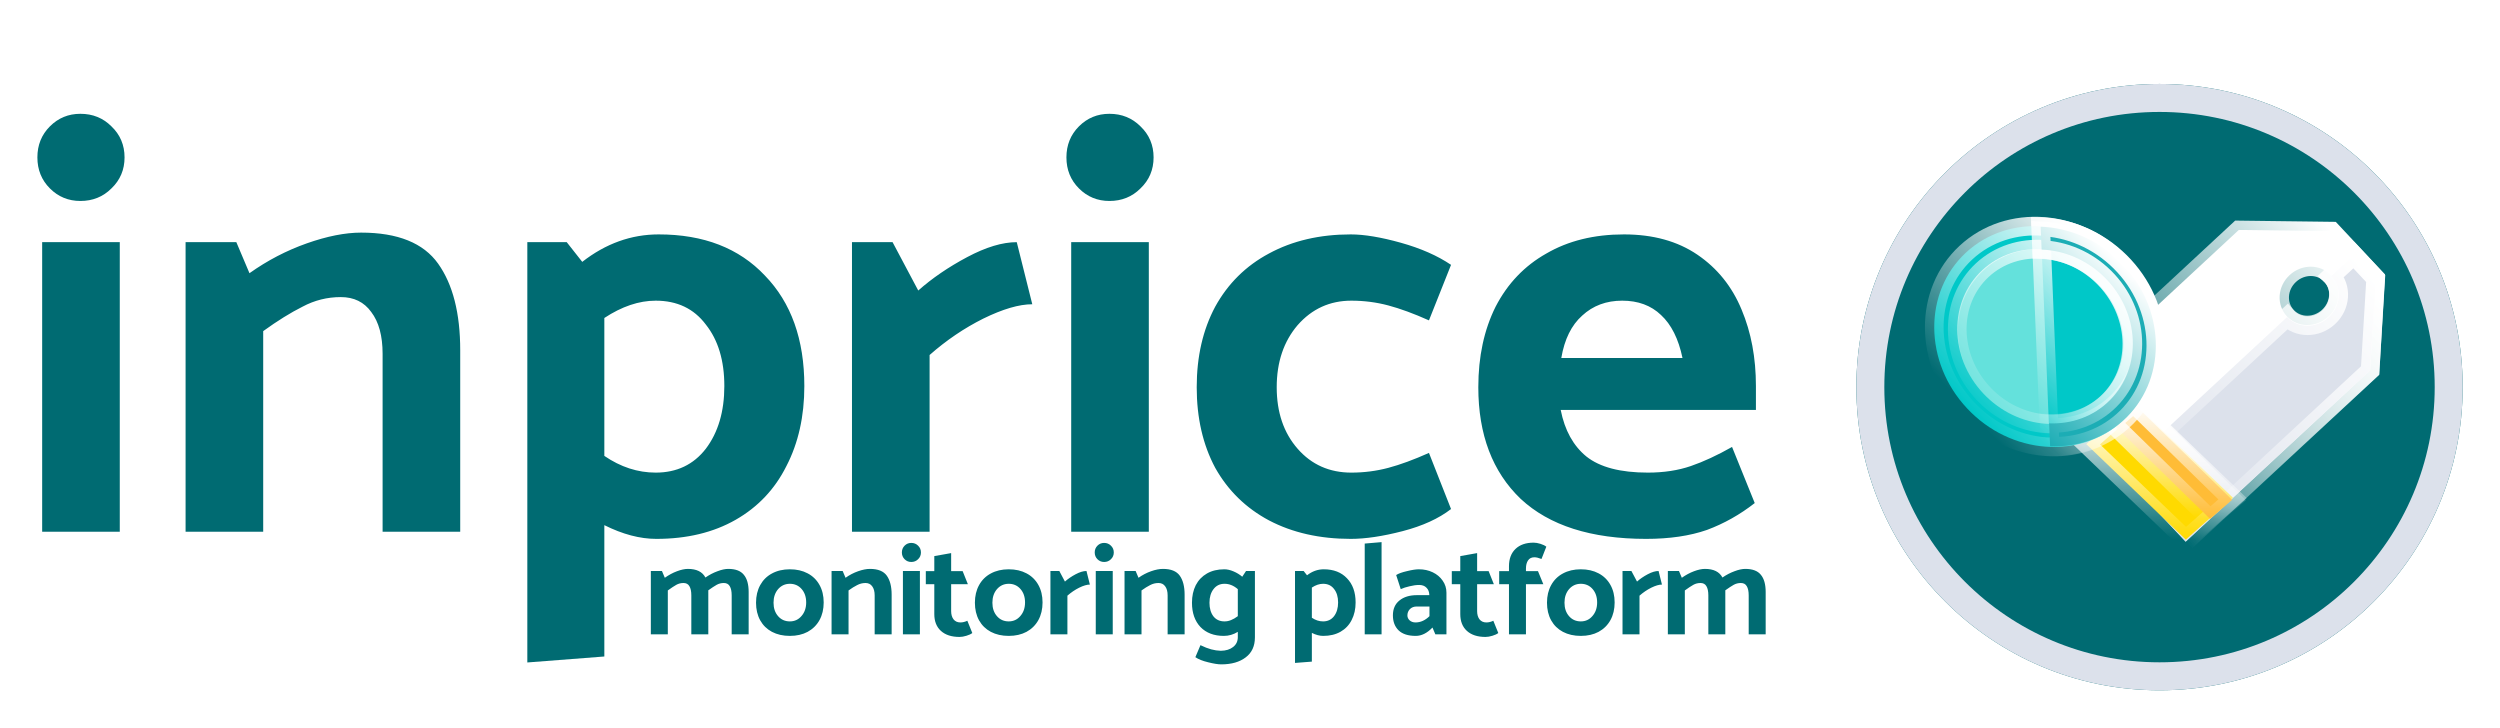 <svg width="268" height="78" viewBox="0 0 268 78" fill="none" xmlns="http://www.w3.org/2000/svg">
<g filter="url(#filter0_d)">
<circle cx="231.5" cy="37.5" r="32.5" fill="#006B72"/>
<circle cx="231.5" cy="37.5" r="31" stroke="#DCE1EB" stroke-width="3"/>
</g>
<path d="M254.65 29.789L249.956 24.778L239.998 24.652L220.223 43.007L234.307 58.039L254.081 39.684L254.65 29.789ZM245.16 33.913C244.01 32.685 244.138 30.706 245.446 29.492C246.754 28.278 248.747 28.289 249.897 29.517C251.047 30.744 250.919 32.724 249.611 33.938C248.303 35.152 246.31 35.141 245.16 33.913Z" fill="white" stroke="url(#paint0_linear)" stroke-width="2"/>
<path d="M254.075 39.725L254.674 29.861L252.326 27.355L249.919 29.588C249.925 29.594 249.93 29.599 249.935 29.604C251.078 30.825 250.945 32.797 249.636 34.012C248.328 35.226 246.342 35.221 245.198 34.001C245.193 33.996 245.188 33.99 245.183 33.984L227.288 50.594L234.3 58.079L254.075 39.725Z" fill="#DCE1EB" stroke="url(#paint1_linear)" stroke-width="2"/>
<path d="M223.648 47.611L228.704 43.129L239.373 53.362L234.317 57.844L223.648 47.611Z" fill="#FFDA00" stroke="url(#paint2_linear)" stroke-width="2"/>
<path d="M226.353 45.299L228.712 43.248L239.284 53.581L236.924 55.634L226.353 45.299Z" fill="#FFBC36" stroke="url(#paint3_linear)" stroke-width="2"/>
<path d="M226.991 44.304C222.885 48.115 216.19 47.611 212.036 43.177C207.882 38.744 207.844 32.06 211.95 28.249C216.056 24.438 222.752 24.942 226.905 29.376C231.059 33.809 231.097 40.493 226.991 44.304Z" fill="#64E1DC" stroke="url(#paint4_linear)" stroke-width="2"/>
<path d="M227.028 43.044C230.997 39.09 230.723 32.412 226.416 28.128C224.261 25.984 221.504 24.846 218.789 24.739L219.655 45.833C222.369 45.943 225.042 45.022 227.028 43.044Z" fill="#00C8C8" stroke="url(#paint5_linear)" stroke-width="2"/>
<path d="M210.876 43.782C206.228 38.821 206.17 31.329 210.746 27.082C215.323 22.834 222.827 23.415 227.475 28.376C232.123 33.337 232.182 40.829 227.605 45.076C223.029 49.324 215.525 48.743 210.876 43.782ZM225.746 29.981C222.066 26.053 216.125 25.594 212.503 28.957C208.88 32.319 208.926 38.249 212.606 42.177C216.285 46.104 222.226 46.564 225.849 43.202C229.471 39.839 229.425 33.908 225.746 29.981Z" fill="#00C8C8" stroke="url(#paint6_linear)" stroke-width="2"/>
<path d="M225.609 29.732C229.417 33.504 229.671 39.416 226.177 42.911C224.428 44.661 222.066 45.478 219.666 45.385L219.771 47.837C222.803 47.954 225.786 46.922 227.995 44.712C232.409 40.297 232.087 32.828 227.277 28.063C224.87 25.679 221.788 24.417 218.757 24.304L218.862 26.756C221.263 26.845 223.703 27.844 225.609 29.732Z" fill="#1CADB5" stroke="url(#paint7_linear)" stroke-width="2"/>
<g filter="url(#filter1_d)">
<path d="M8.616 17.544C9.939 17.544 11.048 17.096 11.944 16.2C12.883 15.304 13.352 14.195 13.352 12.872C13.352 11.549 12.883 10.44 11.944 9.544C11.048 8.648 9.939 8.2 8.616 8.2C7.336 8.2 6.248 8.648 5.352 9.544C4.456 10.44 4.008 11.549 4.008 12.872C4.008 14.195 4.456 15.304 5.352 16.2C6.248 17.096 7.336 17.544 8.616 17.544ZM12.84 53V21.96H4.52V53H12.84ZM28.215 31.496C29.751 30.387 31.159 29.512 32.439 28.872C33.719 28.189 35.084 27.848 36.535 27.848C37.943 27.848 39.031 28.381 39.799 29.448C40.61 30.515 41.015 32.008 41.015 33.928V53H49.335V33.544C49.335 29.576 48.546 26.483 46.967 24.264C45.388 22.045 42.636 20.936 38.711 20.936C37.004 20.936 35.063 21.32 32.887 22.088C30.711 22.856 28.663 23.923 26.743 25.288L25.335 21.96H19.895V53H28.215V31.496ZM70.609 21.128C75.43 21.128 79.228 22.6 82.001 25.544C84.817 28.445 86.225 32.392 86.225 37.384C86.225 40.627 85.585 43.485 84.305 45.96C83.068 48.435 81.254 50.355 78.865 51.72C76.476 53.085 73.638 53.768 70.353 53.768C68.604 53.768 66.748 53.277 64.785 52.296V66.376L56.529 67.016V21.96H60.753L62.417 24.072C64.934 22.109 67.665 21.128 70.609 21.128ZM70.289 46.664C72.55 46.664 74.342 45.811 75.665 44.104C76.988 42.355 77.649 40.115 77.649 37.384C77.649 34.653 76.988 32.456 75.665 30.792C74.385 29.085 72.593 28.232 70.289 28.232C68.497 28.232 66.662 28.851 64.785 30.088V44.872C66.534 46.067 68.369 46.664 70.289 46.664ZM99.653 34.056C101.445 32.477 103.365 31.176 105.413 30.152C107.503 29.128 109.253 28.616 110.661 28.616L108.997 21.96C107.461 21.96 105.69 22.493 103.685 23.56C101.679 24.627 99.93 25.821 98.436 27.144L95.684 21.96H91.332V53H99.653V34.056ZM118.929 17.544C120.251 17.544 121.361 17.096 122.257 16.2C123.195 15.304 123.665 14.195 123.665 12.872C123.665 11.549 123.195 10.44 122.257 9.544C121.361 8.648 120.251 8.2 118.929 8.2C117.649 8.2 116.561 8.648 115.665 9.544C114.769 10.44 114.321 11.549 114.321 12.872C114.321 14.195 114.769 15.304 115.665 16.2C116.561 17.096 117.649 17.544 118.929 17.544ZM123.153 53V21.96H114.833V53H123.153ZM155.552 24.392C154.101 23.411 152.309 22.621 150.176 22.024C148.042 21.427 146.25 21.128 144.8 21.128C141.472 21.128 138.549 21.811 136.032 23.176C133.557 24.499 131.637 26.397 130.272 28.872C128.949 31.347 128.288 34.227 128.288 37.512C128.288 40.797 128.949 43.677 130.272 46.152C131.637 48.584 133.557 50.461 136.032 51.784C138.549 53.107 141.472 53.768 144.8 53.768C146.378 53.768 148.234 53.491 150.368 52.936C152.501 52.381 154.229 51.592 155.552 50.568L153.184 44.552C151.562 45.277 150.112 45.811 148.832 46.152C147.552 46.493 146.229 46.664 144.864 46.664C142.517 46.664 140.597 45.811 139.104 44.104C137.61 42.397 136.864 40.2 136.864 37.512C136.864 34.824 137.61 32.605 139.104 30.856C140.64 29.107 142.56 28.232 144.864 28.232C146.229 28.232 147.552 28.403 148.832 28.744C150.112 29.085 151.562 29.619 153.184 30.344L155.552 24.392ZM188.235 37.384C188.235 34.355 187.723 31.624 186.699 29.192C185.675 26.717 184.096 24.755 181.963 23.304C179.83 21.853 177.206 21.128 174.091 21.128C170.891 21.128 168.118 21.811 165.771 23.176C163.424 24.499 161.611 26.397 160.331 28.872C159.094 31.347 158.475 34.227 158.475 37.512C158.475 42.589 159.99 46.579 163.019 49.48C166.091 52.339 170.571 53.768 176.459 53.768C178.976 53.768 181.152 53.448 182.987 52.808C184.822 52.125 186.528 51.165 188.107 49.928L185.675 43.912C184.096 44.808 182.624 45.491 181.259 45.96C179.894 46.429 178.358 46.664 176.651 46.664C173.707 46.664 171.51 46.088 170.059 44.936C168.651 43.784 167.734 42.12 167.307 39.944H188.235V37.384ZM167.371 34.376C167.712 32.371 168.459 30.856 169.611 29.832C170.763 28.765 172.192 28.232 173.899 28.232C175.606 28.232 176.992 28.744 178.059 29.768C179.168 30.792 179.936 32.328 180.363 34.376H167.371Z" fill="#006B72"/>
</g>
<path d="M78.072 60.986C78.847 60.986 79.402 61.196 79.738 61.616C80.083 62.027 80.256 62.643 80.256 63.464V68H78.436V63.828C78.436 63.389 78.366 63.058 78.226 62.834C78.095 62.61 77.885 62.498 77.596 62.498C77.316 62.498 77.059 62.563 76.826 62.694C76.593 62.825 76.294 63.021 75.93 63.282V63.464V68H74.11V63.828C74.11 63.389 74.04 63.058 73.9 62.834C73.769 62.61 73.559 62.498 73.27 62.498C72.99 62.498 72.733 62.563 72.5 62.694C72.267 62.825 71.963 63.025 71.59 63.296V68H69.77V61.21H70.96L71.268 61.938C71.688 61.639 72.122 61.406 72.57 61.238C73.018 61.07 73.41 60.986 73.746 60.986C74.67 60.986 75.295 61.294 75.622 61.91C76.042 61.621 76.471 61.397 76.91 61.238C77.349 61.07 77.736 60.986 78.072 60.986ZM88.299 64.584C88.299 65.303 88.149 65.933 87.851 66.474C87.552 67.015 87.127 67.435 86.577 67.734C86.035 68.023 85.401 68.168 84.673 68.168C83.945 68.168 83.305 68.023 82.755 67.734C82.213 67.445 81.793 67.034 81.495 66.502C81.196 65.961 81.047 65.331 81.047 64.612C81.047 63.893 81.196 63.263 81.495 62.722C81.793 62.181 82.213 61.765 82.755 61.476C83.305 61.177 83.945 61.028 84.673 61.028C85.401 61.028 86.035 61.173 86.577 61.462C87.127 61.751 87.552 62.167 87.851 62.708C88.149 63.24 88.299 63.865 88.299 64.584ZM84.673 66.614C85.177 66.614 85.592 66.423 85.919 66.04C86.255 65.657 86.423 65.172 86.423 64.584C86.423 63.996 86.259 63.515 85.933 63.142C85.606 62.769 85.186 62.582 84.673 62.582C84.169 62.582 83.749 62.773 83.413 63.156C83.086 63.539 82.923 64.024 82.923 64.612C82.923 65.2 83.086 65.681 83.413 66.054C83.739 66.427 84.159 66.614 84.673 66.614ZM90.964 63.296C91.3 63.053 91.608 62.862 91.888 62.722C92.168 62.573 92.466 62.498 92.784 62.498C93.092 62.498 93.33 62.615 93.498 62.848C93.675 63.081 93.764 63.408 93.764 63.828V68H95.584V63.744C95.584 62.876 95.411 62.199 95.066 61.714C94.72 61.229 94.118 60.986 93.26 60.986C92.886 60.986 92.462 61.07 91.986 61.238C91.51 61.406 91.062 61.639 90.642 61.938L90.334 61.21H89.144V68H90.964V63.296ZM97.689 60.244C97.979 60.244 98.221 60.146 98.417 59.95C98.623 59.754 98.725 59.511 98.725 59.222C98.725 58.933 98.623 58.69 98.417 58.494C98.221 58.298 97.979 58.2 97.689 58.2C97.409 58.2 97.171 58.298 96.975 58.494C96.779 58.69 96.681 58.933 96.681 59.222C96.681 59.511 96.779 59.754 96.975 59.95C97.171 60.146 97.409 60.244 97.689 60.244ZM98.613 68V61.21H96.793V68H98.613ZM101.963 61.224V59.292L100.157 59.614V61.224H99.247V62.624H100.157V65.83C100.157 66.605 100.395 67.207 100.871 67.636C101.347 68.065 102.009 68.28 102.859 68.28C103.083 68.28 103.33 68.238 103.601 68.154C103.881 68.07 104.091 67.972 104.231 67.86L103.699 66.544C103.447 66.665 103.199 66.726 102.957 66.726C102.639 66.726 102.392 66.614 102.215 66.39C102.047 66.166 101.963 65.872 101.963 65.508V62.624H103.755L103.195 61.224H101.963ZM111.761 64.584C111.761 65.303 111.611 65.933 111.313 66.474C111.014 67.015 110.589 67.435 110.039 67.734C109.497 68.023 108.863 68.168 108.135 68.168C107.407 68.168 106.767 68.023 106.217 67.734C105.675 67.445 105.255 67.034 104.957 66.502C104.658 65.961 104.509 65.331 104.509 64.612C104.509 63.893 104.658 63.263 104.957 62.722C105.255 62.181 105.675 61.765 106.217 61.476C106.767 61.177 107.407 61.028 108.135 61.028C108.863 61.028 109.497 61.173 110.039 61.462C110.589 61.751 111.014 62.167 111.313 62.708C111.611 63.24 111.761 63.865 111.761 64.584ZM108.135 66.614C108.639 66.614 109.054 66.423 109.381 66.04C109.717 65.657 109.885 65.172 109.885 64.584C109.885 63.996 109.721 63.515 109.395 63.142C109.068 62.769 108.648 62.582 108.135 62.582C107.631 62.582 107.211 62.773 106.875 63.156C106.548 63.539 106.385 64.024 106.385 64.612C106.385 65.2 106.548 65.681 106.875 66.054C107.201 66.427 107.621 66.614 108.135 66.614ZM114.426 63.856C114.818 63.511 115.238 63.226 115.686 63.002C116.143 62.778 116.526 62.666 116.834 62.666L116.47 61.21C116.134 61.21 115.746 61.327 115.308 61.56C114.869 61.793 114.486 62.055 114.16 62.344L113.558 61.21H112.606V68H114.426V63.856ZM118.362 60.244C118.652 60.244 118.894 60.146 119.09 59.95C119.296 59.754 119.398 59.511 119.398 59.222C119.398 58.933 119.296 58.69 119.09 58.494C118.894 58.298 118.652 58.2 118.362 58.2C118.082 58.2 117.844 58.298 117.648 58.494C117.452 58.69 117.354 58.933 117.354 59.222C117.354 59.511 117.452 59.754 117.648 59.95C117.844 60.146 118.082 60.244 118.362 60.244ZM119.286 68V61.21H117.466V68H119.286ZM122.37 63.296C122.706 63.053 123.014 62.862 123.294 62.722C123.574 62.573 123.872 62.498 124.19 62.498C124.498 62.498 124.736 62.615 124.904 62.848C125.081 63.081 125.17 63.408 125.17 63.828V68H126.99V63.744C126.99 62.876 126.817 62.199 126.472 61.714C126.126 61.229 125.524 60.986 124.666 60.986C124.292 60.986 123.868 61.07 123.392 61.238C122.916 61.406 122.468 61.639 122.048 61.938L121.74 61.21H120.55V68H122.37V63.296ZM134.527 61.21V68.322C134.527 69.255 134.201 69.969 133.547 70.464C132.894 70.968 132.017 71.22 130.915 71.22C130.57 71.22 130.103 71.145 129.515 70.996C128.927 70.856 128.47 70.674 128.143 70.45L128.689 69.162C129.109 69.367 129.492 69.517 129.837 69.61C130.183 69.703 130.528 69.755 130.873 69.764C131.424 69.755 131.863 69.619 132.189 69.358C132.525 69.097 132.693 68.747 132.693 68.308V67.734C132.227 68.023 131.727 68.168 131.195 68.168C130.141 68.168 129.305 67.851 128.689 67.216C128.083 66.572 127.779 65.704 127.779 64.612C127.779 63.903 127.915 63.277 128.185 62.736C128.465 62.195 128.867 61.775 129.389 61.476C129.912 61.177 130.533 61.028 131.251 61.028C131.559 61.028 131.886 61.103 132.231 61.252C132.586 61.401 132.899 61.593 133.169 61.826L133.575 61.21H134.527ZM131.265 66.614C131.508 66.614 131.741 66.567 131.965 66.474C132.199 66.381 132.441 66.241 132.693 66.054V63.156C132.451 62.951 132.217 62.806 131.993 62.722C131.769 62.629 131.527 62.582 131.265 62.582C130.771 62.582 130.379 62.773 130.089 63.156C129.8 63.529 129.655 64.015 129.655 64.612C129.655 65.209 129.795 65.695 130.075 66.068C130.365 66.432 130.761 66.614 131.265 66.614ZM141.905 61.028C142.959 61.028 143.79 61.35 144.397 61.994C145.013 62.629 145.321 63.492 145.321 64.584C145.321 65.293 145.181 65.919 144.901 66.46C144.63 67.001 144.233 67.421 143.711 67.72C143.188 68.019 142.567 68.168 141.849 68.168C141.466 68.168 141.06 68.061 140.631 67.846V70.926L138.825 71.066V61.21H139.749L140.113 61.672C140.663 61.243 141.261 61.028 141.905 61.028ZM141.835 66.614C142.329 66.614 142.721 66.427 143.011 66.054C143.3 65.671 143.445 65.181 143.445 64.584C143.445 63.987 143.3 63.506 143.011 63.142C142.731 62.769 142.339 62.582 141.835 62.582C141.443 62.582 141.041 62.717 140.631 62.988V66.222C141.013 66.483 141.415 66.614 141.835 66.614ZM148.104 68V58.116L146.298 58.27V68H148.104ZM150.159 63.156C150.42 63.035 150.738 62.932 151.111 62.848C151.484 62.755 151.825 62.708 152.133 62.708C152.469 62.708 152.73 62.806 152.917 63.002C153.113 63.189 153.216 63.455 153.225 63.8H151.895C151.111 63.8 150.486 63.991 150.019 64.374C149.552 64.747 149.319 65.279 149.319 65.97C149.319 66.642 149.524 67.179 149.935 67.58C150.346 67.972 150.957 68.168 151.769 68.168C152.394 68.168 152.992 67.869 153.561 67.272L153.869 68H155.059V63.534C155.059 63.058 154.924 62.629 154.653 62.246C154.392 61.863 154.037 61.565 153.589 61.35C153.141 61.135 152.646 61.028 152.105 61.028C151.788 61.028 151.363 61.093 150.831 61.224C150.299 61.345 149.912 61.485 149.669 61.644L150.159 63.156ZM150.873 65.97C150.873 65.709 150.962 65.485 151.139 65.298C151.326 65.111 151.568 65.018 151.867 65.018H153.239V66.054C152.782 66.502 152.282 66.726 151.741 66.726C151.489 66.726 151.279 66.651 151.111 66.502C150.952 66.353 150.873 66.175 150.873 65.97ZM158.348 61.224V59.292L156.542 59.614V61.224H155.632V62.624H156.542V65.83C156.542 66.605 156.78 67.207 157.256 67.636C157.732 68.065 158.395 68.28 159.244 68.28C159.468 68.28 159.715 68.238 159.986 68.154C160.266 68.07 160.476 67.972 160.616 67.86L160.084 66.544C159.832 66.665 159.585 66.726 159.342 66.726C159.025 66.726 158.777 66.614 158.6 66.39C158.432 66.166 158.348 65.872 158.348 65.508V62.624H160.14L159.58 61.224H158.348ZM161.762 62.624V68H163.582V62.624H165.444L164.87 61.224H163.582V60.958C163.582 60.585 163.657 60.291 163.806 60.076C163.955 59.852 164.184 59.74 164.492 59.74C164.688 59.74 164.94 59.801 165.248 59.922L165.766 58.606C165.617 58.485 165.407 58.382 165.136 58.298C164.865 58.214 164.623 58.172 164.408 58.172C163.577 58.172 162.929 58.396 162.462 58.844C161.995 59.292 161.762 59.913 161.762 60.706V61.224H160.712V62.624H161.762ZM173.089 64.584C173.089 65.303 172.939 65.933 172.641 66.474C172.342 67.015 171.917 67.435 171.367 67.734C170.825 68.023 170.191 68.168 169.463 68.168C168.735 68.168 168.095 68.023 167.545 67.734C167.003 67.445 166.583 67.034 166.285 66.502C165.986 65.961 165.837 65.331 165.837 64.612C165.837 63.893 165.986 63.263 166.285 62.722C166.583 62.181 167.003 61.765 167.545 61.476C168.095 61.177 168.735 61.028 169.463 61.028C170.191 61.028 170.825 61.173 171.367 61.462C171.917 61.751 172.342 62.167 172.641 62.708C172.939 63.24 173.089 63.865 173.089 64.584ZM169.463 66.614C169.967 66.614 170.382 66.423 170.709 66.04C171.045 65.657 171.213 65.172 171.213 64.584C171.213 63.996 171.049 63.515 170.723 63.142C170.396 62.769 169.976 62.582 169.463 62.582C168.959 62.582 168.539 62.773 168.203 63.156C167.876 63.539 167.713 64.024 167.713 64.612C167.713 65.2 167.876 65.681 168.203 66.054C168.529 66.427 168.949 66.614 169.463 66.614ZM175.754 63.856C176.146 63.511 176.566 63.226 177.014 63.002C177.471 62.778 177.854 62.666 178.162 62.666L177.798 61.21C177.462 61.21 177.074 61.327 176.636 61.56C176.197 61.793 175.814 62.055 175.488 62.344L174.886 61.21H173.934V68H175.754V63.856ZM187.096 60.986C187.871 60.986 188.426 61.196 188.762 61.616C189.108 62.027 189.28 62.643 189.28 63.464V68H187.46V63.828C187.46 63.389 187.39 63.058 187.25 62.834C187.12 62.61 186.91 62.498 186.62 62.498C186.34 62.498 186.084 62.563 185.85 62.694C185.617 62.825 185.318 63.021 184.954 63.282V63.464V68H183.134V63.828C183.134 63.389 183.064 63.058 182.924 62.834C182.794 62.61 182.584 62.498 182.294 62.498C182.014 62.498 181.758 62.563 181.524 62.694C181.291 62.825 180.988 63.025 180.614 63.296V68H178.794V61.21H179.984L180.292 61.938C180.712 61.639 181.146 61.406 181.594 61.238C182.042 61.07 182.434 60.986 182.77 60.986C183.694 60.986 184.32 61.294 184.646 61.91C185.066 61.621 185.496 61.397 185.934 61.238C186.373 61.07 186.76 60.986 187.096 60.986Z" fill="#006B72"/>
<defs>
<filter id="filter0_d" x="195" y="5" width="73" height="73" filterUnits="userSpaceOnUse" color-interpolation-filters="sRGB">
<feFlood flood-opacity="0" result="BackgroundImageFix"/>
<feColorMatrix in="SourceAlpha" type="matrix" values="0 0 0 0 0 0 0 0 0 0 0 0 0 0 0 0 0 0 127 0"/>
<feOffset dy="4"/>
<feGaussianBlur stdDeviation="2"/>
<feColorMatrix type="matrix" values="0 0 0 0 0 0 0 0 0 0 0 0 0 0 0 0 0 0 0.25 0"/>
<feBlend mode="normal" in2="BackgroundImageFix" result="effect1_dropShadow"/>
<feBlend mode="normal" in="SourceGraphic" in2="effect1_dropShadow" result="shape"/>
</filter>
<filter id="filter1_d" x="0.008" y="8.2" width="192.227" height="66.816" filterUnits="userSpaceOnUse" color-interpolation-filters="sRGB">
<feFlood flood-opacity="0" result="BackgroundImageFix"/>
<feColorMatrix in="SourceAlpha" type="matrix" values="0 0 0 0 0 0 0 0 0 0 0 0 0 0 0 0 0 0 127 0"/>
<feOffset dy="4"/>
<feGaussianBlur stdDeviation="2"/>
<feColorMatrix type="matrix" values="0 0 0 0 0 0 0 0 0 0 0 0 0 0 0 0 0 0 0.25 0"/>
<feBlend mode="normal" in2="BackgroundImageFix" result="effect1_dropShadow"/>
<feBlend mode="normal" in="SourceGraphic" in2="effect1_dropShadow" result="shape"/>
</filter>
<linearGradient id="paint0_linear" x1="252.303" y1="27.283" x2="227.374" y2="50.639" gradientUnits="userSpaceOnUse">
<stop stop-color="white"/>
<stop offset="1" stop-color="white" stop-opacity="0"/>
</linearGradient>
<linearGradient id="paint1_linear" x1="255.832" y1="31.097" x2="230.903" y2="54.453" gradientUnits="userSpaceOnUse">
<stop stop-color="white"/>
<stop offset="1" stop-color="white" stop-opacity="0"/>
</linearGradient>
<linearGradient id="paint2_linear" x1="231.672" y1="43.18" x2="231.417" y2="57.793" gradientUnits="userSpaceOnUse">
<stop stop-color="white"/>
<stop offset="1" stop-color="white" stop-opacity="0"/>
</linearGradient>
<linearGradient id="paint3_linear" x1="233.01" y1="43.364" x2="232.683" y2="55.519" gradientUnits="userSpaceOnUse">
<stop stop-color="white"/>
<stop offset="1" stop-color="white" stop-opacity="0"/>
</linearGradient>
<linearGradient id="paint4_linear" x1="226.905" y1="29.376" x2="212.101" y2="43.246" gradientUnits="userSpaceOnUse">
<stop stop-color="white"/>
<stop offset="1" stop-color="white" stop-opacity="0"/>
</linearGradient>
<linearGradient id="paint5_linear" x1="227.556" y1="29.262" x2="215.342" y2="41.543" gradientUnits="userSpaceOnUse">
<stop stop-color="white"/>
<stop offset="1" stop-color="white" stop-opacity="0"/>
</linearGradient>
<linearGradient id="paint6_linear" x1="227.475" y1="28.376" x2="210.949" y2="43.859" gradientUnits="userSpaceOnUse">
<stop stop-color="white"/>
<stop offset="1" stop-color="white" stop-opacity="0"/>
</linearGradient>
<linearGradient id="paint7_linear" x1="228.554" y1="29.328" x2="214.95" y2="43.062" gradientUnits="userSpaceOnUse">
<stop stop-color="white"/>
<stop offset="1" stop-color="white" stop-opacity="0"/>
</linearGradient>
</defs>
</svg>
